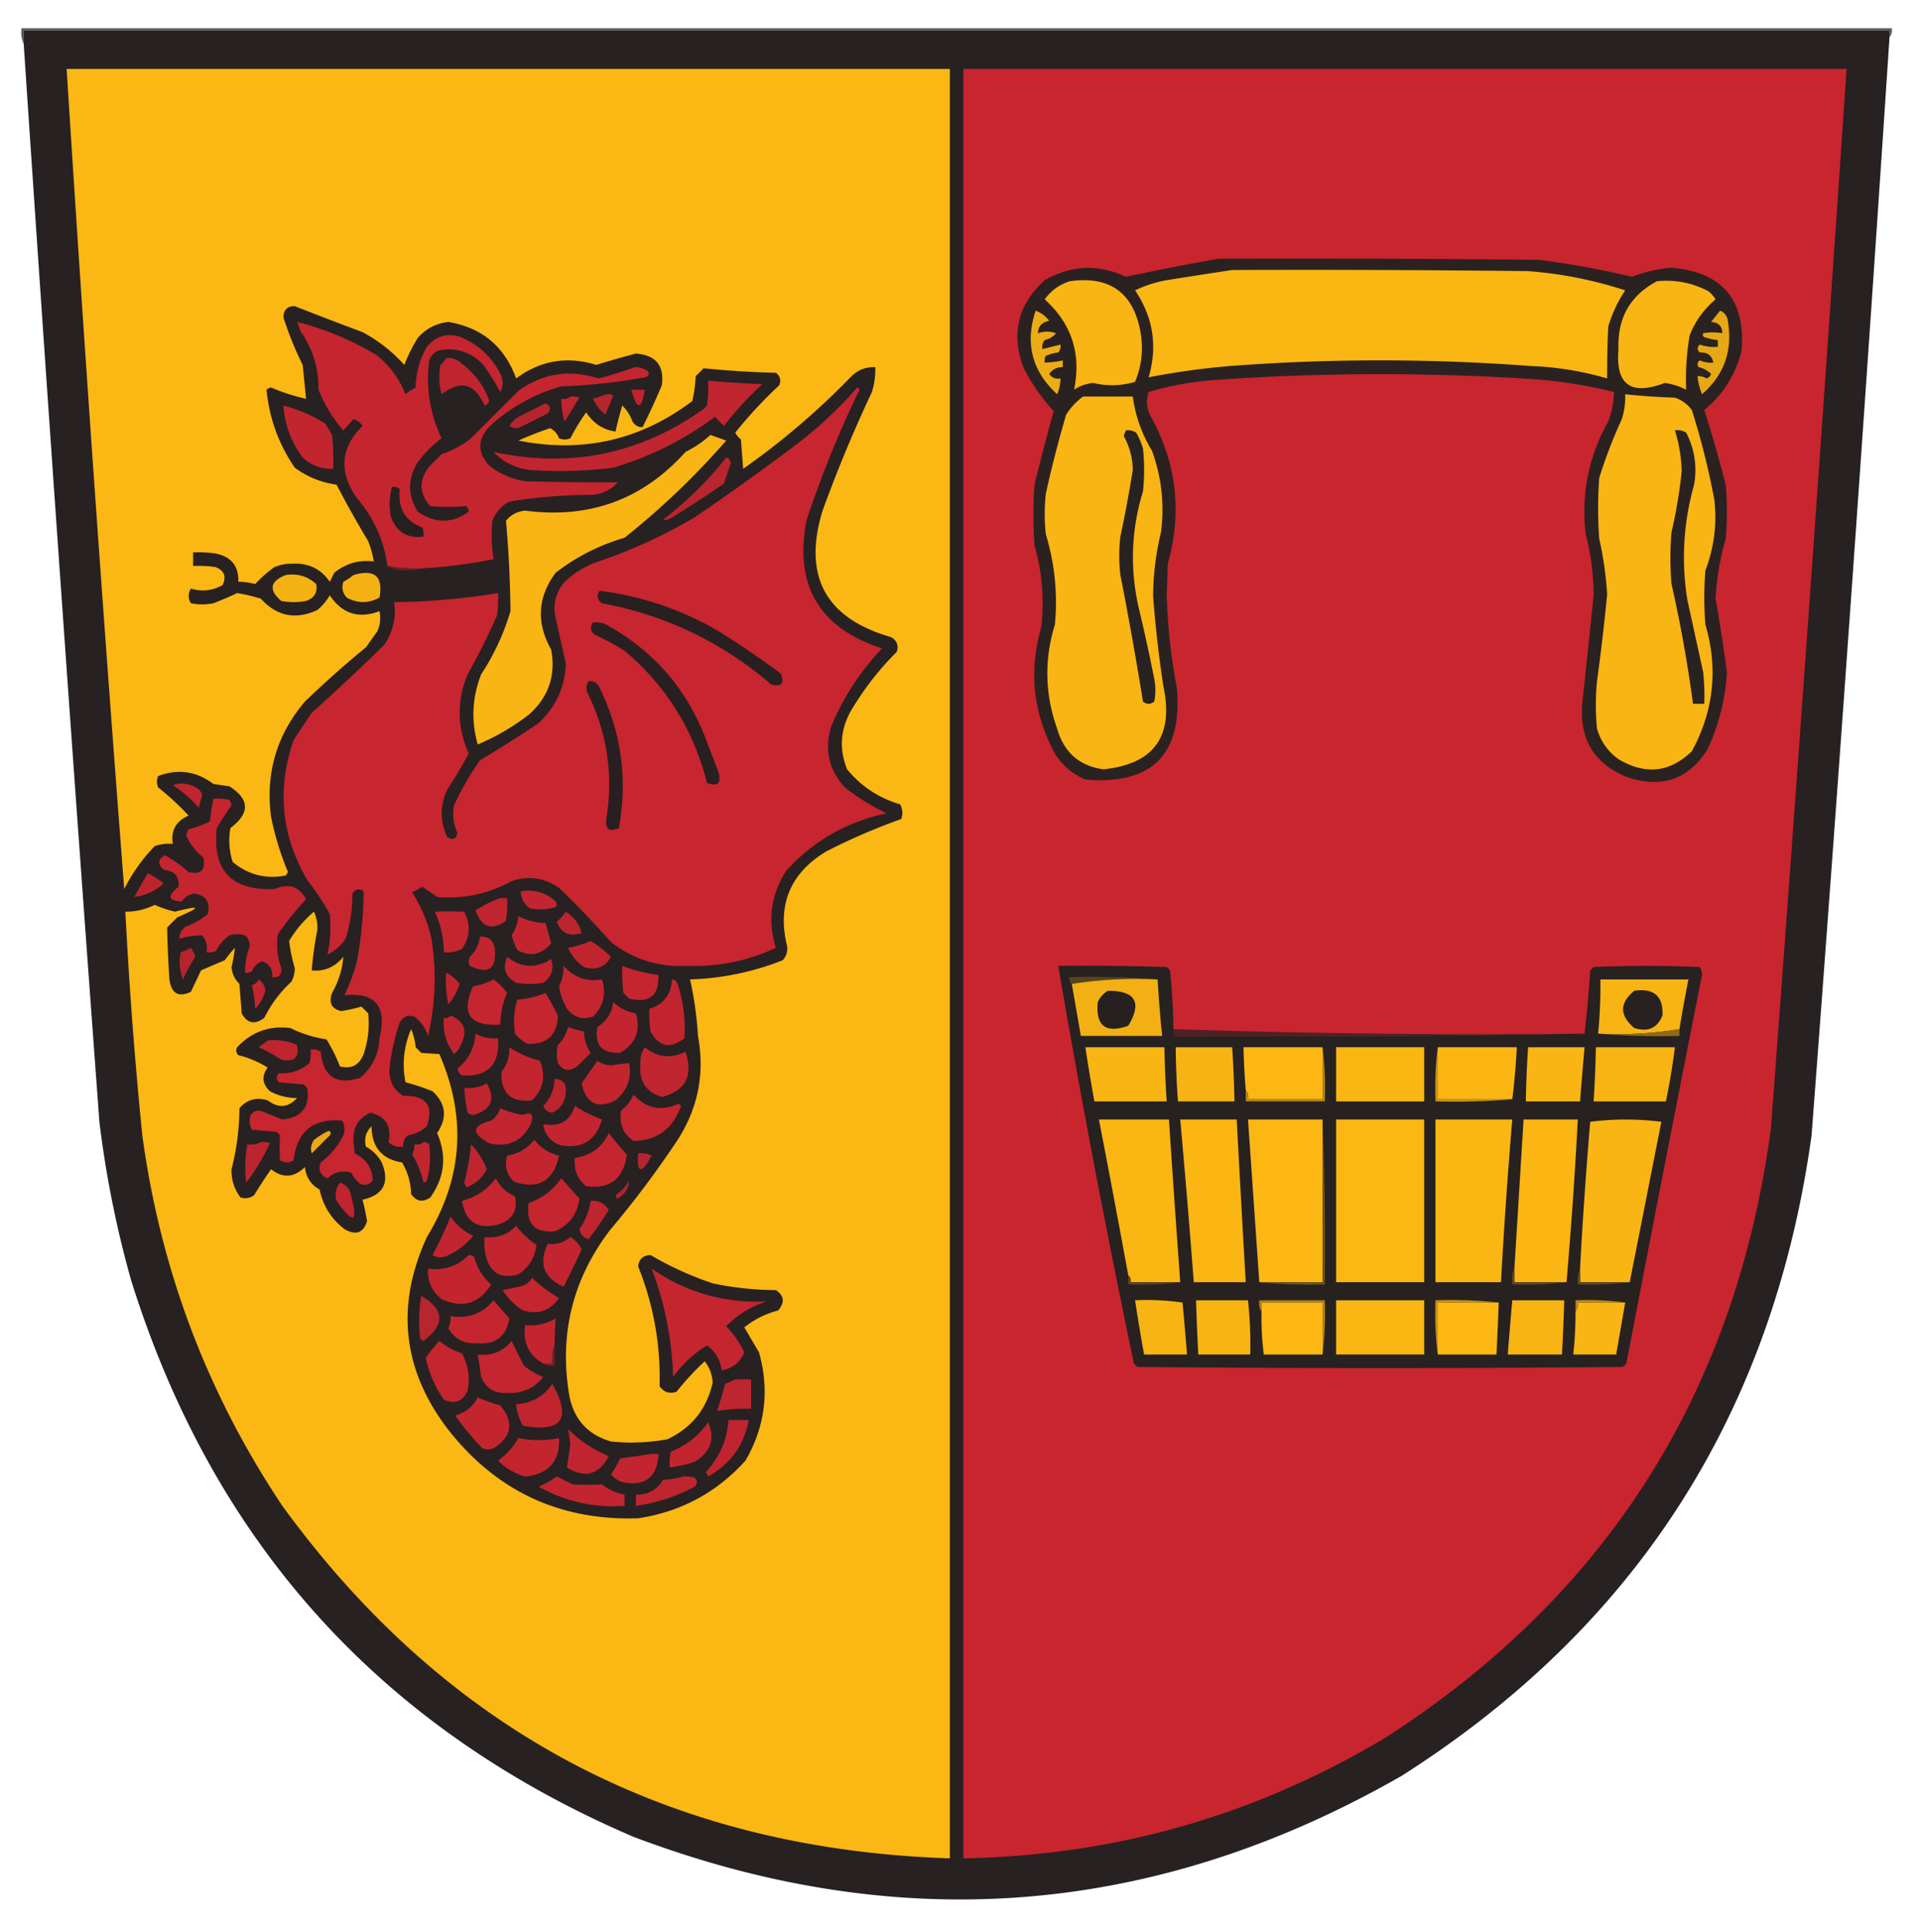<svg xmlns="http://www.w3.org/2000/svg" width="850" height="855" style="shape-rendering:geometricPrecision;text-rendering:geometricPrecision;image-rendering:optimizeQuality;fill-rule:evenodd;clip-rule:evenodd"><path style="opacity:1" fill="#5b5859" d="M836.5 16.5v-3h-826v6c-.968-2.107-1.302-4.44-1-7h828c.268 1.599-.066 2.932-1 4z"/><path style="opacity:1" fill="#272122" d="M836.5 16.5a48969.62 48969.62 0 0 1-34.5 486C784.975 625.396 724.475 719.896 620.5 786c-109.034 62.419-222.367 71.419-340 27C168.525 765.022 94.358 682.856 58 566.5a464.701 464.701 0 0 1-14-70 66860.31 66860.31 0 0 1-33.5-477v-6h826v3z"/><path style="opacity:1" fill="#fbb713" d="M29.5 30.5h391v792c-124.281-4.048-222.781-56.048-295.5-156-33.274-49.813-53.94-104.479-62-164a2019.29 2019.29 0 0 1-7.5-99 28.405 28.405 0 0 0 13-3 49.57 49.57 0 0 0 9 3c11.454-2.945 11.788-2.112 1 2.5l-4.5 4.5c.146 7.64.48 15.307 1 23 .859 6.233 4.026 8.066 9.5 5.5 1.496-3.149 2.996-6.316 4.5-9.5 3.43-1.5 6.93-3 10.5-4.5a55.747 55.747 0 0 1 4.5-5.5 62.392 62.392 0 0 1-1.5 8.5c.231 2.909 1.397 5.409 3.5 7.5l1 13c2.467 4.494 5.8 5.16 10 2 3.039-6.087 7.039-11.421 12-16a12.862 12.862 0 0 0 1.5-6 73.426 73.426 0 0 1-2.5-12c2.889-4.897 6.555-9.23 11-13 1.114 2.47 1.614 5.136 1.5 8a161.38 161.38 0 0 0-2.5 18c5.569.56 10.236-1.44 14-6-.462 5.621-2.129 10.954-5 16-1.539 4.305-.206 6.972 4 8a63.484 63.484 0 0 0 9-2l3 3c.638 6.126-.029 12.126-2 18-1.938 4.958-5.438 6.791-10.5 5.5a71.902 71.902 0 0 0-6-12 53.165 53.165 0 0 1-16-5c-9.258-1.136-17.092 1.697-23.5 8.5-.684 1.284-.517 2.451.5 3.5a44.96 44.96 0 0 1 13 5.5c-2.757 3.735-2.424 7.235 1 10.5 3.732 1.969 7.732 2.969 12 3-3.943 4.284-8.276 4.618-13 1-5.026-1.494-9.192-.327-12.5 3.5-.044 9.078-1.211 18.078-3.5 27-.123 4.688 1.21 8.855 4 12.5 2.135.635 4.135.301 6-1a208.709 208.709 0 0 1 7.5-11.5c5.203 4.084 10.203 3.751 15-1 .446 4.468 2.613 7.801 6.5 10 1.513 7.195 5.18 13.028 11 17.5 5.023 2.911 8.356 1.744 10-3.5a107.125 107.125 0 0 0-2-9.5c9.309-2.117 12.142-7.617 8.5-16.5-1.667-3-4-5.333-7-7-.863-3.539-.03-6.539 2.5-9 .044 9.204 4.544 14.537 13.5 16 2.549 4.315 3.882 8.981 4 14 2.332 3.291 5.165 3.791 8.5 1.5 6.384-8.956 7.384-18.456 3-28.5 4.622-6.803 3.955-12.97-2-18.5a102.127 102.127 0 0 0-12-4c-1.565-8.038-.732-15.872 2.5-23.5a25.777 25.777 0 0 1 2 8l2.5 2.5c2.832.212 5.498.379 8 .5 12.206 28.003 10.373 55.003-5.5 81-14.104 30.735-10.77 59.401 10 86 21.389 26.777 49.222 39.611 83.5 38.5 18.921-2.875 34.754-11.375 47.5-25.5 8.768-15.091 10.768-31.091 6-48l-6.5-11c4.448-3.542 9.448-6.042 15-7.5 3.014-3.556 2.68-6.556-1-9a137.499 137.499 0 0 1-28-3 146.679 146.679 0 0 1-27.5-12.5c-3.266.1-5.1 1.767-5.5 5 6.832 16.997 9.999 34.664 9.5 53 1.864 2.707 4.364 3.541 7.5 2.5a119.16 119.16 0 0 1 12.5-13.5c2.15 2.781 3.316 5.947 3.5 9.5-2.636 11.628-9.303 19.962-20 25a87.03 87.03 0 0 1-25 1c-10.345-3.014-16.511-9.847-18.5-20.5-4.512-26.95 1.488-51.283 18-73a436.887 436.887 0 0 0 30-40c9.063-14.11 12.063-29.443 9-46a161.883 161.883 0 0 0-3.5-25c14.169-.459 27.835-3.293 41-8.5 1.528-1.648 2.195-3.648 2-6-4.526-18.263 1.14-32.263 17-42a266.511 266.511 0 0 1 33.5-14.5c.758-2.269.591-4.436-.5-6.5-9.429-2.794-17.262-7.961-23.5-15.5-3.854-9.728-2.854-19.061 3-28a129.805 129.805 0 0 1 19-24c.92-2.808.087-4.975-2.5-6.5-28.897-8.298-39.063-26.798-30.5-55.5a612.268 612.268 0 0 1 22-53 33.724 33.724 0 0 0 1.5-11c-4.344-.161-8.011 1.339-11 4.5-14.625 15.041-30.458 28.541-47.5 40.5l-1-13a10.756 10.756 0 0 1-2.5-3 192.87 192.87 0 0 1 19.5-21c.863-2.249.363-4.082-1.5-5.5a420.132 420.132 0 0 1-32-2l-3.5 3.5a62.744 62.744 0 0 1-1.5 11c-22.972 17.325-48.638 23.158-77 17.5a160.018 160.018 0 0 1 14-5.5c1.9.947 3.233 2.447 4 4.5 1.667.667 3.333.667 5 0a94.251 94.251 0 0 1 7-11.5c3.204 4.913 7.537 7.747 13 8.5a147.51 147.51 0 0 1 3-11.5c1.985 1.957 3.485 4.29 4.5 7 1.113 1.829 2.613 2.663 4.5 2.5a310.118 310.118 0 0 0 8.5-18.5c1.144-8.694-2.689-13.36-11.5-14a420.682 420.682 0 0 0-17.5 5c-12.908-3.977-24.741-1.977-35.5 6-5.176-14.18-15.176-22.513-30-25-5.386.61-9.886 2.943-13.5 7a71.295 71.295 0 0 0-6 12c-5.351-5.919-11.517-10.753-18.5-14.5a1598.496 1598.496 0 0 1-30-11.5c-3.333 0-5 1.667-5 5a143.738 143.738 0 0 0 8.5 21l1.5 15a84.057 84.057 0 0 1-15.5-5 3.943 3.943 0 0 0-2 1c1.185 12.553 5.352 24.053 12.5 34.5 5.521 4.063 11.687 6.563 18.5 7.5a461.342 461.342 0 0 0 14 25 45.8 45.8 0 0 1 2.5 9c-6.571-.791-12.404.875-17.5 5l-2 4c-3.931-5.715-9.431-8.381-16.5-8a19.884 19.884 0 0 0-8 1.5c-3.174 2.265-6.008 4.765-8.5 7.5a29.2 29.2 0 0 0-7.5-1c.259-6.919-3.074-11.085-10-12.5a50.464 50.464 0 0 0-10-.5v6c3.35-.165 6.683.002 10 .5 3.854 1.608 4.854 4.274 3 8-4.48 2.477-9.146 2.977-14 1.5-1.27 2.195-1.27 4.361 0 6.5 3.333.667 6.667.667 10 0 3.6-1.387 7.101-2.887 10.5-4.5a74.231 74.231 0 0 1 10.5 2.5c7.043 7.76 15.377 9.426 25 5a25.55 25.55 0 0 0 5.5-6.5c5.48 8.16 12.813 10.493 22 7 .652 3.094.318 6.094-1 9l-5 7a458.453 458.453 0 0 0-27 24c-12.517 14.727-17.517 31.727-15 51a130.088 130.088 0 0 0 7.5 24.5l-1 1.5c-8.759 1.708-16.592-.292-23.5-6-1.555-4.882-1.888-9.882-1-15 8.759-6.605 8.592-12.772-.5-18.5l-7-1c-7.576-5.698-15.743-6.865-24.5-3.5-.667 1.667-.667 3.333 0 5 4.8 3.799 9.3 7.966 13.5 12.5-5.58 2.4-7.913 6.566-7 12.5a19.372 19.372 0 0 0-8 1 76.296 76.296 0 0 0-13.5 19 25813.127 25813.127 0 0 1-25.5-363z"/><path style="opacity:1" fill="#c8252f" d="M426.5 30.5h391a64659.239 64659.239 0 0 1-33.5 469C768.386 615.995 711.553 705.828 613.5 769c-57.488 34.458-119.821 52.292-187 53.5v-792z"/><path style="opacity:1" fill="#2a2220" d="M539.5 114.5c47.335-.167 94.668 0 142 .5a408.834 408.834 0 0 1 41 7.5 60.811 60.811 0 0 1 17.5-4c22.595 1.936 32.928 14.269 31 37-2.739 10.49-8.239 19.157-16.5 26a622.2 622.2 0 0 1 9.5 33c.667 8 .667 16 0 24a115.451 115.451 0 0 0-4.5 26.5 752.198 752.198 0 0 1 5 32.5c-.638 11.885-3.471 23.219-8.5 34-8.331 13.393-20.165 17.559-35.5 12.5-14.793-5.897-21.459-16.897-20-33a6934.503 6934.503 0 0 0 5-47.5 105.285 105.285 0 0 0-3.5-27c-2.062-17.75 1.271-34.417 10-50a39.386 39.386 0 0 0 2.5-13 213.056 213.056 0 0 0-33-5.5 1037.316 1037.316 0 0 0-141 0 139.174 139.174 0 0 0-32 5.5c-1.059 3.345-.892 6.678.5 10 11.816 20.893 14.482 42.893 8 66l-.5 13.5a260.646 260.646 0 0 0 4.5 41.5c2.511 29.489-10.989 42.989-40.5 40.5-5.726-2.392-10.226-6.226-13.5-11.5-9.654-17.904-11.654-36.571-6-56 1.366-12.232.366-24.232-3-36-.667-9-.667-18 0-27a889.857 889.857 0 0 1 8.5-32.5c-5.345-5.838-9.845-12.338-13.5-19.5-5.446-14.989-2.279-27.823 9.5-38.5 11.74-6.674 23.74-7.174 36-1.5a1105.583 1105.583 0 0 1 41-8z"/><path style="opacity:1" fill="#fab613" d="M545.5 119.5c43.668-.167 87.335 0 131 .5a182.915 182.915 0 0 1 43 8.5 58.405 58.405 0 0 0-7.5 16 409.86 409.86 0 0 0-.5 23 137.901 137.901 0 0 0-34-5.5 885.788 885.788 0 0 0-133 0 334.232 334.232 0 0 0-36 5c4.039-13.724 2.039-26.557-6-38.5a55.257 55.257 0 0 1 14-4.5 3977.646 3977.646 0 0 1 29-4.5z"/><path style="opacity:1" fill="#f9b513" d="M473.5 124.5c17.949-2.552 28.449 5.114 31.5 23 1.194 7.458.361 14.625-2.5 21.5-6.101 1.813-12.268 1.98-18.5.5-3.071.284-5.905 1.284-8.5 3 3.26-15.884-1.073-29.217-13-40 2.846-3.911 6.513-6.578 11-8zM733.5 124.5c8.16-.851 15.827.649 23 4.5a14.972 14.972 0 0 1 3 3.5c-5.187 4.355-9.02 9.688-11.5 16-1.362 8.218-1.862 16.218-1.5 24a29.342 29.342 0 0 0-9.5-3c-15.015 5.739-21.848.739-20.5-15-.482-13.723 5.184-23.723 17-30z"/><path style="opacity:1" fill="#ecac15" d="M458.5 137.5c2.386.873 4.386 2.373 6 4.5-3.207.572-4.874 2.405-5 5.5 2.708-.949 5.374-.949 8 0-1.268 1.547-2.935 2.547-5 3-.929 1.189-1.262 2.522-1 4l8-2c.17 1.322-.163 2.489-1 3.5a20.431 20.431 0 0 0-5.5 1.5 4.934 4.934 0 0 0-.5 3 41.541 41.541 0 0 0 8-1v3c-2.561-.053-4.561.947-6 3 1.168 1.717 2.835 2.384 5 2a17.758 17.758 0 0 1-1.5 7c-11.152-10.274-14.318-22.607-9.5-37z"/><path style="opacity:1" fill="#e7a816" d="M761.5 137.5c2.114.86 3.28 2.527 3.5 5 2.069 12.848-1.764 23.515-11.5 32a29.045 29.045 0 0 1-2-8 6.846 6.846 0 0 1 4 1c1-.333 1.667-1 2-2-1.491-1.512-3.324-2.512-5.5-3-.749-1.135-.583-2.135.5-3a11.988 11.988 0 0 0 6 1c-.577-3.145-2.577-4.645-6-4.5-1.231-1.183-1.231-2.349 0-3.5a19.372 19.372 0 0 0 8 1v-3a20.222 20.222 0 0 1-5-1c-1.432-.233-1.932-.9-1.5-2 2.718-.513 5.551-.513 8.5 0-.048-3.135-1.715-4.802-5-5 1.357-1.686 2.69-3.352 4-5z"/><path style="opacity:1" fill="#c5252f" d="M187.5 251.5a69.302 69.302 0 0 1-16-1c-1.518-11.368-6.018-21.368-13.5-30-8.109-11.646-7.276-22.312 2.5-32-.936-1.474-2.27-2.474-4-3a377.167 377.167 0 0 0-4.5 5 62.311 62.311 0 0 1-11-18c.12-9.517-2.546-18.184-8-26a28.931 28.931 0 0 0-1.5-4c12.13 3.045 23.797 7.878 35 14.5 5.921 4.684 10.254 10.518 13 17.5a32.367 32.367 0 0 1 4.5-3c.111-6.446 1.778-12.446 5-18 3.788-4.653 8.622-6.153 14.5-4.5 8.441 3.441 14.607 9.274 18.5 17.5.814 2.402.647 4.735-.5 7a110.979 110.979 0 0 0-7.5-12c-5.314-5.622-11.814-7.789-19.5-6.5-2.167.833-3.667 2.333-4.5 4.5-1.515 12.062.318 23.562 5.5 34.5-3.965 2.926-7.465 6.426-10.5 10.5-4.606 7.4-4.606 14.733 0 22 7.697 5.258 15.197 5.258 22.5 0a4.933 4.933 0 0 0-1-2.5 97.576 97.576 0 0 1-16 0c-4.967-5.522-5.133-11.355-.5-17.5l5.5-5.5a40.875 40.875 0 0 0 13-7l21-21c10.815-7.791 22.649-9.625 35.5-5.5a153.718 153.718 0 0 0 16-5c2.261-.061 4.261.606 6 2 .456 1.244-.044 2.077-1.5 2.5a251.458 251.458 0 0 1-37 4c-11.936 3.382-22.436 9.215-31.5 17.5-5.632 5.77-5.798 11.603-.5 17.5 4.728 3.73 10.061 6.064 16 7 13.732.381 27.399.548 41 .5-2.908 3.161-6.575 4.995-11 5.5a236.282 236.282 0 0 0-37 3c-3.558 1.892-6.058 4.725-7.5 8.5a67.15 67.15 0 0 0 .5 17 221.331 221.331 0 0 1-31 4z"/><path style="opacity:1" fill="#c0252f" d="M197.5 158.5c2.726-.236 5.059.597 7 2.5 5.554 4.213 9.554 9.547 12 16-.113 1.28-.78 2.113-2 2.5-4.291-9.821-10.624-11.488-19-5a28.717 28.717 0 0 1-.5-13 10.515 10.515 0 0 0 2.5-3z"/><path style="opacity:1" fill="#c1252f" d="M313.5 168.5a404.013 404.013 0 0 0 24 1.5 148.175 148.175 0 0 0-17 18.5l-4-4c-13.616 10.141-28.616 17.641-45 22.5a190.143 190.143 0 0 1-37 1c-6.322-.769-11.656-3.436-16-8 33.904 7.353 64.904 1.02 93-19l1.5-1.5c.499-3.652.665-7.318.5-11z"/><path style="opacity:1" fill="#bd242e" d="M279.5 172.5h6c-1.537 9.171-3.537 9.171-6 0z"/><path style="opacity:1" fill="#c7252f" d="M379.5 171.5c.543.06.876.393 1 1a476.856 476.856 0 0 0-23.5 58c-5.43 28.636 5.736 47.469 33.5 56.5-9.628 10.082-17.128 21.582-22.5 34.5-3.1 10.133-1.1 19.133 6 27a105.29 105.29 0 0 0 18.5 11.5c-17.719 3.767-32.553 12.267-44.5 25.5-6.736 10.632-8.236 21.965-4.5 34-12.275 5.771-25.275 8.438-39 8-12.643.706-23.977-2.794-34-10.5a392.509 392.509 0 0 0-23-24c-6.466-4.517-13.466-5.517-21-3-10.347 5.689-21.347 8.022-33 7a1638.81 1638.81 0 0 0-6.5-4.5c-1.49.817-2.99 1.65-4.5 2.5 4.055 6.283 6.888 13.116 8.5 20.5 2.321 14.449 1.821 28.782-1.5 43-1.162-3.514-3.162-6.347-6-8.5-2.808-.92-4.975-.087-6.5 2.5a91.391 91.391 0 0 0-4.5 20c-.522 5.455 1.478 9.622 6 12.5 10.105-.256 13.605 4.244 10.5 13.5-2.433 2.126-5.266 3.459-8.5 4-1.45 1.35-2.117 3.016-2 5-2.544.396-4.711-.271-6.5-2 1.449-7.058-1.217-11.391-8-13-5.34 2.363-7.84 6.53-7.5 12.5l.5 5.5c5.204 2.499 7.87 6.499 8 12-1.466 1.825-3.299 2.325-5.5 1.5a14.506 14.506 0 0 1-4-5c-4.024-1.097-7.524-.264-10.5 2.5-3.205-1.298-4.205-3.632-3-7 4.276-3.221 7.609-7.221 10-12 .758-2.269.591-4.436-.5-6.5-12.801-1.174-19.968 4.659-21.5 17.5-2 1.333-4 1.333-6 0a72.645 72.645 0 0 1 0-11l-1.5-1.5-11-1c-1.091-2.064-1.258-4.231-.5-6.5.956-1.394 2.289-2.061 4-2l10 4c8.632-.949 12.299-5.616 11-14l-1.5-1.5-11-1c-1.333-1.333-1.333-2.667 0-4 5.19.304 9.69-1.196 13.5-4.5.495-1.973.662-3.973.5-6 1.644-.214 3.144.12 4.5 1 1.086 11.089 6.919 14.922 17.5 11.5 5.366-4.566 8.199-10.399 8.5-17.5 3.416-14.049-1.751-20.383-15.5-19a86.904 86.904 0 0 0 5.5-15 177.686 177.686 0 0 0 3-31c-1.938-1.36-3.604-1.027-5 1a65.168 65.168 0 0 1-3 20c-2.023 3.02-4.69 5.354-8 7 1.23-5.889 1.564-11.889 1-18a113.627 113.627 0 0 0-10-15c-11.496-19.787-13.496-40.454-6-62l8-12a935.583 935.583 0 0 0 32-30c3.964-5.693 5.464-12.027 4.5-19a302.501 302.501 0 0 0 46-4 50.464 50.464 0 0 1-.5 10 285.561 285.561 0 0 1-13 26c-4.826 11.749-4.66 23.416.5 35a195.662 195.662 0 0 1-9.5 16c-3.272 7.027-3.272 14.027 0 21 2.476 1.563 3.976.896 4.5-2-1.812-3.83-2.312-7.83-1.5-12a121.655 121.655 0 0 1 11.5-20 524.06 524.06 0 0 0 26-16.5c7.652-7.139 11.652-15.973 12-26.5a793.733 793.733 0 0 1-5-22.5c-.356-5.121 1.144-9.621 4.5-13.5 3.91-3.708 8.41-6.542 13.5-8.5a230.06 230.06 0 0 0 44-20 1118.608 1118.608 0 0 0 46-33 180.77 180.77 0 0 0 26-24.5z"/><path style="opacity:1" fill="#bf242f" d="M252.5 175.5a8.43 8.43 0 0 1 4 .5l-6.5 10.5a31.284 31.284 0 0 1-1.5-10c1.599.268 2.932-.066 4-1z"/><path style="opacity:1" fill="#b5252e" d="M268.5 174.5a4.934 4.934 0 0 1 3 .5 158.246 158.246 0 0 1-3.5 8.5c-2.405-1.903-4.239-4.236-5.5-7a168.522 168.522 0 0 0 6-2z"/><path style="opacity:1" fill="#f9b513" d="M479.5 175.5h22c1.138 8.579 3.971 16.579 8.5 24 4.228 11.653 5.562 23.653 4 36a121.918 121.918 0 0 0-3.5 28.5 532.698 532.698 0 0 0 4.5 39.5c4.792 22.346-4.041 34.679-26.5 37-10.648-1.472-17.481-7.472-20.5-18-5.417-15.247-5.751-30.58-1-46 1.296-13.594-.037-26.927-4-40-.667-6-.667-12 0-18a512.663 512.663 0 0 1 9-35c2.028-3.192 4.528-5.859 7.5-8z"/><path style="opacity:1" fill="#f8b513" d="M719.5 174.5a302.926 302.926 0 0 0 22 1.5c3.062 1.061 5.562 2.894 7.5 5.5a334.427 334.427 0 0 1 10 40c1.139 10.641-.194 20.974-4 31-.667 8-.667 16 0 24 5.696 19.466 3.696 38.132-6 56-9.764 9.436-20.597 10.602-32.5 3.5-4.686-3.365-7.853-7.865-9.5-13.5-.667-7-.667-14 0-21a953.907 953.907 0 0 0 4.5-38.5 156.1 156.1 0 0 0-3.5-24.5c-.667-9-.667-18 0-27a215.781 215.781 0 0 1 10-26 33.724 33.724 0 0 0 1.5-11z"/><path style="opacity:1" fill="#b6252e" d="M241.5 178.5c2.21.955 2.543 2.455 1 4.5l-12 6c-1.759.798-3.426.631-5-.5a12.375 12.375 0 0 1 5-4.5l11-5.5z"/><path style="opacity:1" fill="#c3252f" d="M125.5 179.5a65.212 65.212 0 0 1 18.5 8l3 5c.499 4.989.666 9.989.5 15-5.17.166-9.67-1.501-13.5-5-5.11-6.829-7.943-14.496-8.5-23z"/><path style="opacity:1" fill="#282220" d="M498.5 190.5c1.644-.214 3.144.12 4.5 1a32.5 32.5 0 0 1 3 7 90.455 90.455 0 0 1 0 19c-5.157 16.809-5.824 33.809-2 51a807.19 807.19 0 0 1 7 32 25.238 25.238 0 0 1 0 10c-1.667 1.333-3.333 1.333-5 0a1662.387 1662.387 0 0 0-10-56 72.464 72.464 0 0 1 0-17 572.639 572.639 0 0 0 5.5-29.5c-.085-5.338-1.418-10.338-4-15 .243-.902.577-1.735 1-2.5z"/><path style="opacity:1" fill="#292220" d="M741.5 190.5c1.788-.285 3.455.048 5 1 3.711 7.242 4.877 14.909 3.5 23-4.74 16.76-5.74 33.76-3 51 2.341 10.677 4.675 21.343 7 32 .499 4.655.666 9.321.5 14h-5a593.928 593.928 0 0 0-9.5-53 132.434 132.434 0 0 1 0-23 212.159 212.159 0 0 0 4.5-27 66.149 66.149 0 0 0-3-18z"/><path style="opacity:1" fill="#f9b513" d="M314.5 192.5c2.312.82 4.646 1.653 7 2.5a342.574 342.574 0 0 1-45 43c-11.208 3.28-21.375 8.447-30.5 15.5-8.006 10.767-8.672 22.101-2 34 2.12 11.26-1.047 20.76-9.5 28.5-7.108 5.55-14.775 10.05-23 13.5-2.981-10.463-2.481-20.797 1.5-31a105.728 105.728 0 0 0 13-28 509.191 509.191 0 0 0-2-40c2.194-2.681 5.027-4.181 8.5-4.5 28.467 3.74 52.134-4.927 71-26 4.08-2.029 7.746-4.529 11-7.5z"/><path style="opacity:1" fill="#b9252e" d="M321.5 202.5c1.149.291 1.816 1.124 2 2.5a7905.65 7905.65 0 0 1-3 9 416.637 416.637 0 0 1-23 15c-1.259.982-2.592 1.315-4 1 10.523-8.024 19.856-17.19 28-27.5z"/><path style="opacity:1" fill="#261f20" d="M173.5 215.5c1.322-.17 2.489.163 3.5 1-.979 8.396 2.354 14.063 10 17a8.43 8.43 0 0 1 .5 4c-7.248.922-12.082-2.078-14.5-9-.768-4.42-.602-8.753.5-13z"/><path style="opacity:1" fill="#692226" d="M171.5 250.5a69.302 69.302 0 0 0 16 1c-2.478.664-5.145.997-8 1-3.09-.022-5.757-.688-8-2z"/><path style="opacity:1" fill="#f4b114" d="M156.5 254.5c9.384-2.731 13.217.602 11.5 10-4.801 2.636-9.634 2.636-14.5 0-1.839-2.027-2.339-4.36-1.5-7a29.01 29.01 0 0 0 4.5-3z"/><path style="opacity:1" fill="#f3b114" d="M126.5 254.5c5.177-.797 9.677.536 13.5 4 .682 3.68-.818 6.18-4.5 7.5a30.485 30.485 0 0 1-11 0c-5.651-4.9-4.984-8.733 2-11.5z"/><path style="opacity:1" fill="#281f20" d="M265.5 261.5c18.482 2.328 35.816 8.161 52 17.5a399.807 399.807 0 0 1 28 19c2 4.333.667 6-4 5-21.711-18.687-46.711-30.687-75-36-2.135-1.556-2.468-3.389-1-5.5zM262.5 275.5a12.93 12.93 0 0 1 5 .5c21.777 11.689 36.944 29.189 45.5 52.5l5 13c1.512 5.156-.154 6.823-5 5-5.995-23.518-18.161-43.018-36.5-58.5a122.324 122.324 0 0 0-13-7c-2.135-1.556-2.468-3.389-1-5.5z"/><path style="opacity:1" fill="#291f20" d="M260.5 301.5c1.89-.203 3.39.463 4.5 2 9.994 19.93 12.994 40.93 9 63-4.411 1.934-6.244.434-5.5-4.5 3.062-19.461.229-37.961-8.5-55.5-.64-1.765-.473-3.432.5-5z"/><path style="opacity:1" fill="#c0252f" d="M76.5 347.5c3.72-1.275 7.387-.775 11 1.5 1.074.739 1.74 1.739 2 3a66.95 66.95 0 0 0-1.5 5.5c-3.41-3.916-7.243-7.249-11.5-10z"/><path style="opacity:1" fill="#c4252f" d="M94.5 353.5c2.357-.163 4.69.003 7 .5a4.933 4.933 0 0 1 1 2.5 106.965 106.965 0 0 0-6.5 10c-2.068 18.769 6.432 27.769 25.5 27 6.299-2.681 10.965-1.181 14 4.5a139.844 139.844 0 0 0-12.5 15.5c-.709 5.116-.209 10.116 1.5 15 .321 3.012-1.012 4.345-4 4 .333-3.502-1.167-5.836-4.5-7-2.154.82-3.654 2.32-4.5 4.5a4.934 4.934 0 0 1-3 .5 32.14 32.14 0 0 1 2-11.5c.146-2.034-.52-3.701-2-5a12.494 12.494 0 0 0-7 0c-2.453 1.88-4.453 4.213-6 7a8.43 8.43 0 0 1-4 .5c.445-2.865-.222-5.365-2-7.5a31.274 31.274 0 0 0-10 1.5c-.107-2.403.893-4.236 3-5.5 3.537-1.281 6.704-3.114 9.5-5.5 1.232-5.211-.768-8.211-6-9-2.328.317-4.161 1.484-5.5 3.5-6.078-.258-6.578-2.424-1.5-6.5.481-4.534-1.686-7.034-6.5-7.5-2.813-2.536-2.646-4.703.5-6.5a57.571 57.571 0 0 1 10.5 7.5c5.5 1.167 7.667-1 6.5-6.5-3.285-2.61-5.785-5.777-7.5-9.5a6.291 6.291 0 0 1 1-3 41.442 41.442 0 0 0 9.5-3.5 65.27 65.27 0 0 1 1.5-10z"/><path style="opacity:1" fill="#bd242e" d="M65.5 386.5a43.837 43.837 0 0 1 7 4.5c-3.765 3.36-8.098 5.36-13 6a158.766 158.766 0 0 1 6-10.5z"/><path style="opacity:1" fill="#c1252f" d="M230.5 394.5c5.703-.943 10.703.39 15 4 1.083.865 1.249 1.865.5 3-3.744 1.126-7.577 1.293-11.5.5-2.524-1.883-3.858-4.383-4-7.5z"/><path style="opacity:1" fill="#c0252f" d="M221.5 397.5h3a50.464 50.464 0 0 1-.5 10c-6.21 4.503-10.71 3.003-13.5-4.5a48.068 48.068 0 0 1 11-5.5z"/><path style="opacity:1" fill="#c5252f" d="M192.5 403.5c4.084-.167 8.417-.167 13 0 2.988 5.724 2.655 11.224-1 16.5-2.514 1.252-5.18 1.752-8 1.5-.061-6.403-1.394-12.403-4-18z"/><path style="opacity:1" fill="#bd252e" d="M250.5 403.5c3.787 2.522 6.12 5.689 7 9.5-5.372 1.738-9.038.071-11-5a25.593 25.593 0 0 0 4-4.5z"/><path style="opacity:1" fill="#c2252f" d="M229.5 405.5c3.706 1.926 7.706 2.926 12 3a301.41 301.41 0 0 1 2.5 9c-4.232 5.093-9.232 6.093-15 3a38.284 38.284 0 0 1-2.5-6.5c1.691-2.571 2.691-5.404 3-8.5z"/><path style="opacity:1" fill="#c0252f" d="M212.5 414.5c3.607-.121 5.773 1.545 6.5 5 1.033 9.31-2.634 11.976-11 8-.667-1.333-.667-2.667 0-4 2.547-2.473 4.047-5.473 4.5-9zM261.5 416.5c3.248 1.903 6.248 4.237 9 7-2.713 4.688-6.713 6.188-12 4.5-3.159-2.149-5.492-4.983-7-8.5 3.568-.635 6.901-1.635 10-3z"/><path style="opacity:1" fill="#b4252e" d="M84.5 419.5c.839 1.141 1.506 2.474 2 4a72.527 72.527 0 0 0-5.5 10c-1.52-3.875-1.854-7.875-1-12a36.287 36.287 0 0 0 4.5-2z"/><path style="opacity:1" fill="#c1252f" d="M224.5 423.5c6.178 4.931 12.678 5.265 19.5 1 1.378 4.398.212 7.898-3.5 10.5-4 .667-8 .667-12 0-4.808-2.588-6.141-6.422-4-11.5z"/><path style="opacity:1" fill="#c4252f" d="M275.5 427.5a71.811 71.811 0 0 0 16 4c.344 9.149-3.99 12.649-13 10.5l-2.5-2.5a72.367 72.367 0 0 1-.5-12z"/><path style="opacity:1" fill="#272120" d="M519.5 455.5v3c60.836.332 121.502-.001 182-1a570.689 570.689 0 0 0 2.5-28l1.5-1.5a552.224 552.224 0 0 1 47 0 7.93 7.93 0 0 1 1 3.5 26088.21 26088.21 0 0 0-33.5 172l-1.5 1.5c-71.667.667-143.333.667-215 0l-1.5-1.5a4812.779 4812.779 0 0 1-33.5-176c16.003-.167 32.003 0 48 .5l1.5 1.5a340.232 340.232 0 0 1 1.5 26z"/><path style="opacity:1" fill="#c5252f" d="M249.5 427.5c4.641 5.164 10.307 7.164 17 6 2.021 6.304.687 11.804-4 16.5-4.712 1.443-8.545.277-11.5-3.5a29.005 29.005 0 0 1-3.5-10 18.346 18.346 0 0 0 2-9z"/><path style="opacity:1" fill="#c2242f" d="M197.5 430.5a16.99 16.99 0 0 1 6 5c-1.115 3.387-2.782 6.387-5 9a49.87 49.87 0 0 1-1-14z"/><path style="opacity:1" fill="#59441d" d="M512.5 433.5c-13.044-.647-25.711.02-38 2-.904-.709-1.237-1.709-1-3a380.934 380.934 0 0 1 39 1z"/><path style="opacity:1" fill="#c2252f" d="M297.5 433.5c1.25.077 2.083.744 2.5 2 2.528 7.831 3.528 15.831 3 24-6.301 4.873-11.301 3.873-15-3a50.464 50.464 0 0 1-.5-10c6.253-1.937 9.586-6.27 10-13z"/><path style="opacity:1" fill="#f2b014" d="M512.5 433.5a512.343 512.343 0 0 0 2 25h-36l-4-23c12.289-1.98 24.956-2.647 38-2z"/><path style="opacity:1" fill="#f7b413" d="M743.5 455.5c-11.749 1.947-23.749 2.614-36 2a216.926 216.926 0 0 0 1-24h39a637.978 637.978 0 0 0-4 22z"/><path style="opacity:1" fill="#c2252f" d="M114.5 433.5c1.743 1.141 2.743 2.808 3 5a19.414 19.414 0 0 1-4.5 8 62.065 62.065 0 0 0-1.5-10.5c1.442-.377 2.442-1.21 3-2.5z"/><path style="opacity:1" fill="#c5252f" d="M218.5 433.5a25.657 25.657 0 0 1 6 6 35.565 35.565 0 0 0-3 14c-13.593.769-17.593-4.898-12-17 3.286-.542 6.286-1.542 9-3z"/><path style="opacity:1" fill="#262020" d="M490.5 438.5c12.2.01 15.2 5.177 9 15.5-10.047 3.564-14.547.064-13.5-10.5 1.025-2.187 2.525-3.854 4.5-5z"/><path style="opacity:1" fill="#272120" d="M723.5 438.5c8.759-1.239 12.926 2.428 12.5 11-2.354 5.595-6.521 7.428-12.5 5.5-6.598-5.536-6.598-11.036 0-16.5z"/><path style="opacity:1" fill="#c4252f" d="M241.5 439.5a152.868 152.868 0 0 1 5.5 10c-.355 8.689-4.855 12.856-13.5 12.5a17.842 17.842 0 0 1-5.5-4.5c-.826-5.089-.492-10.089 1-15 4.41-.443 8.577-1.443 12.5-3z"/><path style="opacity:1" fill="#c2252f" d="M271.5 443.5c2.782 2.724 6.115 4.391 10 5 2.232 7.698-.102 13.532-7 17.5-8.107.276-11.44-3.557-10-11.5 4.106-2.547 6.439-6.214 7-11z"/><path style="opacity:1" fill="#c0252f" d="M199.5 449.5c6.107 2.466 7.607 6.799 4.5 13a8.905 8.905 0 0 1-3 4c-3.534-4.743-5.034-10.076-4.5-16 1.291.237 2.291-.096 3-1z"/><path style="opacity:1" fill="#c3252f" d="M251.5 454.5a29.417 29.417 0 0 0 7 2c.096 3.456 1.096 6.623 3 9.5l-6 6c-3.521 2.428-6.355 1.928-8.5-1.5a16.242 16.242 0 0 1 0-8c2.284-2.236 3.784-4.902 4.5-8z"/><path style="opacity:1" fill="#4d2124" d="M519.5 455.5a4165.07 4165.07 0 0 0 182 2 8284.568 8284.568 0 0 1-182 1v-3z"/><path style="opacity:1" fill="#8f6b1a" d="M743.5 455.5v3c-12.178.328-24.178-.005-36-1 12.251.614 24.251-.053 36-2z"/><path style="opacity:1" fill="#c2252f" d="M210.5 457.5c3.082 1.681 6.415 2.348 10 2 .808 11.69-4.525 17.19-16 16.5-1.074-.739-1.741-1.739-2-3 4.916-3.999 7.583-9.166 8-15.5z"/><path style="opacity:1" fill="#be252f" d="M118.5 460.5c4.541-.448 8.874.219 13 2 1.107 5.54-1.227 7.707-7 6.5a73.156 73.156 0 0 0-10-5.5 173.55 173.55 0 0 0 4-3z"/><path style="opacity:1" fill="#c1252f" d="M285.5 463.5c5.448 4.531 11.448 5.198 18 2 3.517 10.642.017 17.309-10.5 20-7.003-2.143-10.17-6.976-9.5-14.5-.197-2.824.469-5.324 2-7.5z"/><path style="opacity:1" fill="#f8b513" d="M480.5 463.5h35c.144 8.01.477 16.01 1 24h-32a751.195 751.195 0 0 1-4-24z"/><path style="opacity:1" fill="#f6b314" d="M520.5 463.5h25c.523 7.99.856 15.99 1 24h-25a361.829 361.829 0 0 1-1-24z"/><path style="opacity:1" fill="#fcb713" d="M585.5 463.5v23h-33c.268-1.599-.066-2.932-1-4a333.668 333.668 0 0 1-1-19h35z"/><path style="opacity:1" fill="#fab613" d="M591.5 463.5h39v24h-39v-24z"/><path style="opacity:1" fill="#fbb613" d="M636.5 463.5h35a297.853 297.853 0 0 1-2 23h-33v-23z"/><path style="opacity:1" fill="#f9b513" d="M676.5 463.5h25a1883.548 1883.548 0 0 0-2 24h-24c.144-8.01.477-16.01 1-24z"/><path style="opacity:1" fill="#f8b413" d="M706.5 463.5h35a304.311 304.311 0 0 1-4 24h-32c.523-7.99.856-15.99 1-24z"/><path style="opacity:1" fill="#c2252f" d="M225.5 463.5a45.058 45.058 0 0 0 13.5 6c2.773 6.668 1.607 12.502-3.5 17.5-9.249 1.087-13.749-3.079-13.5-12.5 2.467-3.234 3.633-6.901 3.5-11z"/><path style="opacity:1" fill="#c3252f" d="M264.5 469.5c1.892 1.351 4.058 2.018 6.5 2 2.498-.417 4.998-.751 7.5-1 1.226 6.708-.774 12.208-6 16.5-8.054 3.974-13.054 1.474-15-7.5 2.322-3.325 4.655-6.658 7-10z"/><path style="opacity:1" fill="#bb252e" d="M245.5 477.5c3.576.129 5.243 1.962 5 5.5-.142 4.473-2.142 7.639-6 9.5-1.897-.228-3.23-1.228-4-3 3.224-3.337 4.891-7.337 5-12z"/><path style="opacity:1" fill="#bf252f" d="M215.5 479.5c4.009 7.079 2.009 11.746-6 14a4.933 4.933 0 0 1-2.5-1 93.497 93.497 0 0 1-1.5-11c3.66.341 6.993-.325 10-2z"/><path style="opacity:1" fill="#c4252f" d="M280.5 484.5c5.564 6.203 12.231 7.536 20 4l1 1c-3.591 10.126-10.591 15.293-21 15.5-4.749-3.233-6.582-7.733-5.5-13.5 2.454-1.941 4.287-4.275 5.5-7z"/><path style="opacity:1" fill="#b58518" d="M585.5 463.5c.992 7.816 1.326 15.816 1 24h-35v-5c.934 1.068 1.268 2.401 1 4h33v-23z"/><path style="opacity:1" fill="#c69116" d="M636.5 463.5v23h33c-11.154.995-22.488 1.328-34 1-.326-8.184.008-16.184 1-24z"/><path style="opacity:1" fill="#c2252f" d="M221.5 490.5c3.147 1.38 6.48 2.38 10 3 3.783-1.674 4.949-.34 3.5 4-3.833 7.622-9.999 10.455-18.5 8.5-7.987-4.533-7.654-7.866 1-10 1.964-1.451 3.297-3.284 4-5.5zM254.5 489.5a65.425 65.425 0 0 0 12 6c-2.603 9.136-8.603 12.969-18 11.5-4.701-1.528-7.368-4.695-8-9.5 7.163 1.425 11.83-1.242 14-8z"/><path style="opacity:1" fill="#fab613" d="M522.5 567.5h-22c.237-1.291-.096-2.291-1-3a6288.742 6288.742 0 0 0-13-69h31c1.584 24.005 3.25 48.005 5 72z"/><path style="opacity:1" fill="#fbb613" d="M522.5 495.5h25c1.273 24.003 2.606 48.003 4 72h-23a5668.99 5668.99 0 0 0-6-72z"/><path style="opacity:1" fill="#fcb713" d="M585.5 495.5v72h-28c-1.657-23.851-3.324-47.851-5-72h33z"/><path style="opacity:1" fill="#fcb812" d="M591.5 495.5h39v72h-39v-72z"/><path style="opacity:1" fill="#fab613" d="M635.5 495.5h34a2448.02 2448.02 0 0 0-5 72h-29v-72z"/><path style="opacity:1" fill="#fbb613" d="M693.5 567.5h-23v-7l4-65h24a2088.148 2088.148 0 0 1-5 72z"/><path style="opacity:1" fill="#f9b513" d="M721.5 567.5h-22v-6a2129.05 2129.05 0 0 1 4.5-65c10.439-1.319 20.939-1.319 31.5 0l-14 71z"/><path style="opacity:1" fill="#e9aa15" d="M145.5 500.5c1.025.397 1.192 1.063.5 2l-8 8c-.635-2.135-.301-4.135 1-6 2.095-1.625 4.261-2.958 6.5-4z"/><path style="opacity:1" fill="#c5252f" d="M269.5 501.5a177.931 177.931 0 0 0 8 9.5c-1.44 10.793-7.44 15.46-18 14-3.91-3.224-5.577-7.391-5-12.5 7.068-1.017 12.068-4.684 15-11z"/><path style="opacity:1" fill="#c3252f" d="M236.5 504.5c2.82 3.581 6.486 5.915 11 7-2.449 11.297-9.115 15.13-20 11.5-3.272-3.257-4.272-7.09-3-11.5 4.974-.815 8.974-3.149 12-7z"/><path style="opacity:1" fill="#bd252e" d="M115.5 505.5a8.43 8.43 0 0 1 4 .5c-2.82 6.124-6.32 11.957-10.5 17.5a56.723 56.723 0 0 1 .5-17c2.235.295 4.235-.039 6-1z"/><path style="opacity:1" fill="#c1252f" d="M187.5 505.5c.996-.086 1.829.248 2.5 1a39.081 39.081 0 0 1-1 16 3.647 3.647 0 0 1-1.5 1 40.968 40.968 0 0 0-5-12.5c.648-1.44.981-2.94 1-4.5 1.599.268 2.932-.066 4-1z"/><path style="opacity:1" fill="#be252f" d="M208.5 506.5c3.072 3.132 5.406 6.799 7 11-1.892 3.8-4.892 6.466-9 8l-1-2a101.961 101.961 0 0 0 3-17z"/><path style="opacity:1" fill="#b5252e" d="M282.5 510.5a9.86 9.86 0 0 1 6 1c-4.602 8.338-6.602 8.005-6-1z"/><path style="opacity:1" fill="#c4252f" d="M219.5 521.5c1.773 3.663 4.606 6.33 8.5 8 1.351 6.344-1.149 10.511-7.5 12.5-9.201 2.289-14.534-1.211-16-10.5 6.167-1.583 11.167-4.917 15-10zM248.5 521.5c2.593 2.935 5.26 5.935 8 9-.948 7.09-4.615 11.923-11 14.5-8.914.731-12.747-3.435-11.5-12.5 5.989-2.085 10.822-5.751 14.5-11z"/><path style="opacity:1" fill="#bf242f" d="M150.5 523.5c2.124.531 3.624 1.865 4.5 4 3.753 13.661 1.753 14.994-6 4-.891-2.998-.391-5.664 1.5-8z"/><path style="opacity:1" fill="#ae242d" d="M278.5 522.5c.009 3.255-1.658 5.922-5 8-1.021-.502-1.188-1.168-.5-2 2.38-1.545 4.214-3.545 5.5-6z"/><path style="opacity:1" fill="#bf252f" d="M261.5 531.5c3.527-.237 6.194 1.097 8 4a143.623 143.623 0 0 1-9 13c-2.217-.717-3.551-2.217-4-4.5 2.646-3.79 4.313-7.957 5-12.5z"/><path style="opacity:1" fill="#c2252f" d="M199.5 538.5c2.529 3.689 5.862 6.522 10 8.5-3.285 3.973-7.285 6.973-12 9-2.079.808-4.079.641-6-.5a196.274 196.274 0 0 0 8-17z"/><path style="opacity:1" fill="#c3252f" d="M228.5 542.5c2.448 3.277 5.448 6.111 9 8.5-.677 5.653-3.343 9.986-8 13-7.782 2.22-12.616-.613-14.5-8.5a32.462 32.462 0 0 1-.5-8c5.635.68 10.301-.987 14-5z"/><path style="opacity:1" fill="#c2252f" d="M252.5 547.5c2.183 1.35 3.85 3.184 5 5.5a377.274 377.274 0 0 1-8 16.5c-8.811-3.955-11.145-10.288-7-19 3.878.476 7.212-.524 10-3z"/><path style="opacity:1" fill="#c3252f" d="M207.5 555.5c.996-.086 1.829.248 2.5 1 1.25 4.845 3.75 8.845 7.5 12-5.449 8.539-12.782 10.705-22 6.5-4.322-3.477-6.322-7.977-6-13.5 7.119.961 13.119-1.039 18-6z"/><path style="opacity:1" fill="#c4252f" d="M288.5 561.5c15.317 10.567 32.317 15.401 51 14.5-6.969 2.148-12.969 5.815-18 11a44.289 44.289 0 0 1 8 11.5c-1.86 4.528-5.193 7.195-10 8-.651-4.646-2.818-8.313-6.5-11-5.944 3.609-10.944 8.276-15 14-.483-16.574-3.65-32.574-9.5-48zM235.5 565.5c3.506 3.445 7.506 6.445 12 9-3.907 5.644-9.241 7.478-16 5.5a28.977 28.977 0 0 1-9-9 108.394 108.394 0 0 0 9-2c1.824-.66 3.157-1.827 4-3.5z"/><path style="opacity:1" fill="#59441d" d="M499.5 564.5c.904.709 1.237 1.709 1 3h22c-7.482.992-15.148 1.325-23 1v-4z"/><path style="opacity:1" fill="#6f541c" d="M585.5 495.5a1332.468 1332.468 0 0 1 1 73c-9.848.327-19.514-.006-29-1h28v-72z"/><path style="opacity:1" fill="#5f481d" d="M670.5 560.5v7h23c-7.816.992-15.816 1.326-24 1-.306-2.885.027-5.552 1-8z"/><path style="opacity:1" fill="#5e481d" d="M699.5 561.5v6h22c-7.482.992-15.148 1.325-23 1-.302-2.559.032-4.893 1-7z"/><path style="opacity:1" fill="#b7252e" d="M186.5 573.5c10.316 6.116 10.65 12.783 1 20a3.647 3.647 0 0 1-1.5-1 69.282 69.282 0 0 1 .5-19z"/><path style="opacity:1" fill="#b18218" d="M585.5 599.5v-23h-27v4c-.951-1.419-1.284-3.085-1-5h29c.326 8.184-.008 16.184-1 24z"/><path style="opacity:1" fill="#ba8917" d="M719.5 576.5h-21c.268 1.599-.066 2.932-1 4v-5c7.519-.325 14.852.008 22 1z"/><path style="opacity:1" fill="#c5252f" d="M218.5 575.5c2.282 2.622 4.615 5.288 7 8-1.344 8.103-6.177 11.77-14.5 11-5.538.316-9.704-1.851-12.5-6.5a12.992 12.992 0 0 0 1-5.5c7.769 1.272 14.102-1.062 19-7z"/><path style="opacity:1" fill="#f7b413" d="M502.5 575.5c7.032-.33 14.032.003 21 1 .736 7.65 1.403 15.317 2 23h-19a753.08 753.08 0 0 1-4-24z"/><path style="opacity:1" fill="#f8b413" d="M529.5 575.5h23a180.81 180.81 0 0 1 1 24h-23a941.743 941.743 0 0 1-1-24z"/><path style="opacity:1" fill="#fcb713" d="M585.5 599.5h-26a123.888 123.888 0 0 1-1-19v-4h27v23z"/><path style="opacity:1" fill="#fab613" d="M591.5 575.5h39v24h-39v-24z"/><path style="opacity:1" fill="#c59116" d="M663.5 576.5h-27v23c-.992-7.816-1.326-15.816-1-24 9.515-.327 18.848.006 28 1z"/><path style="opacity:1" fill="#fcb713" d="M663.5 576.5a1589.38 1589.38 0 0 1-1 23h-26v-23h27z"/><path style="opacity:1" fill="#f7b413" d="M669.5 575.5h23a941.743 941.743 0 0 1-1 24h-24c.623-8.007 1.289-16.007 2-24z"/><path style="opacity:1" fill="#f9b513" d="m719.5 576.5-4 23h-19c.69-6.31 1.024-12.643 1-19 .934-1.068 1.268-2.401 1-4h21z"/><path style="opacity:1" fill="#c4242f" d="M245.5 595.5c-.973 2.448-1.306 5.115-1 8h-4c-6.472-3.701-9.139-9.367-8-17 4.864.499 9.364-.501 13.5-3a233.739 233.739 0 0 0-.5 12z"/><path style="opacity:1" fill="#c5252f" d="M194.5 593.5c2.955 2.44 6.289 4.273 10 5.5 2.805 5.155 3.638 10.655 2.5 16.5-2.123 4.811-5.623 6.144-10.5 4-3.895-5.624-6.561-11.791-8-18.5a63.157 63.157 0 0 1 6-7.5z"/><path style="opacity:1" fill="#c4252f" d="M226.5 593.5a292.07 292.07 0 0 0 5.5 11 36.213 36.213 0 0 0 8.5 5c-4.074 5.03-9.407 7.363-16 7-5.575.305-9.408-2.028-11.5-7a358.463 358.463 0 0 0-1.5-10c6.207.715 11.207-1.285 15-6z"/><path style="opacity:1" fill="#722227" d="M245.5 595.5v9c-1.915.284-3.581-.049-5-1h4c-.306-2.885.027-5.552 1-8z"/><path style="opacity:1" fill="#bf252f" d="M325.5 610.5h7v13a75.818 75.818 0 0 0-15 1 251.889 251.889 0 0 0 3.5-12 36.354 36.354 0 0 0 4.5-2z"/><path style="opacity:1" fill="#c0252f" d="M244.5 612.5c8.693 15.465 4.36 21.631-13 18.5a22.908 22.908 0 0 1-3-9.5c6.838-.417 12.172-3.417 16-9z"/><path style="opacity:1" fill="#c3252f" d="M211.5 618.5a63.512 63.512 0 0 0 10 3.5c6.132 7.538 5.132 13.871-3 19-1.667.667-3.333.667-5 0a130.767 130.767 0 0 1-12-14.5c4.537-1.256 7.87-3.923 10-8z"/><path style="opacity:1" fill="#c1242f" d="M322.5 628.5h9c-2.062 11.077-8.062 19.411-18 25l-1-2c6.062-6.532 9.396-14.199 10-23z"/><path style="opacity:1" fill="#c3252f" d="M313.5 629.5c3.176 7.306 1.176 13.139-6 17.5a65.102 65.102 0 0 1-11 2.5c-.163-2.357.003-4.69.5-7 6.863-2.707 12.363-7.04 16.5-13z"/><path style="opacity:1" fill="#c0252f" d="M251.5 632.5c5.187 5.181 11.187 9.181 18 12-4.416 8.297-10.583 9.964-18.5 5 .47-3.248.97-6.582 1.5-10a100.159 100.159 0 0 0-1-7z"/><path style="opacity:1" fill="#c3252f" d="M229.5 636.5a45.339 45.339 0 0 0 18 0c.412 10.263-4.588 15.929-15 17-4.569-1.287-8.569-3.62-12-7 3.757-2.751 6.757-6.085 9-10z"/><path style="opacity:1" fill="#c2252f" d="M288.5 643.5h3c-.503 10.335-5.836 14.502-16 12.5-2.055-.687-3.721-1.854-5-3.5a36.16 36.16 0 0 0 4-7c4.817-.667 9.483-1.334 14-2z"/><path style="opacity:1" fill="#be252f" d="M302.5 653.5a12.93 12.93 0 0 1 5 .5c1.333 1.333 1.333 2.667 0 4a77.576 77.576 0 0 1-26 8.5v-5c5.325.155 9.325-2.012 12-6.5 3.195-.181 6.195-.681 9-1.5z"/><path style="opacity:1" fill="#c2252f" d="m246.5 653.5 7 3.5c4.353.245 8.687.245 13 0 2.98 2.324 6.313 3.824 10 4.5v5c-13.516.954-26.182-1.879-38-8.5a46.368 46.368 0 0 0 8-4.5z"/></svg>